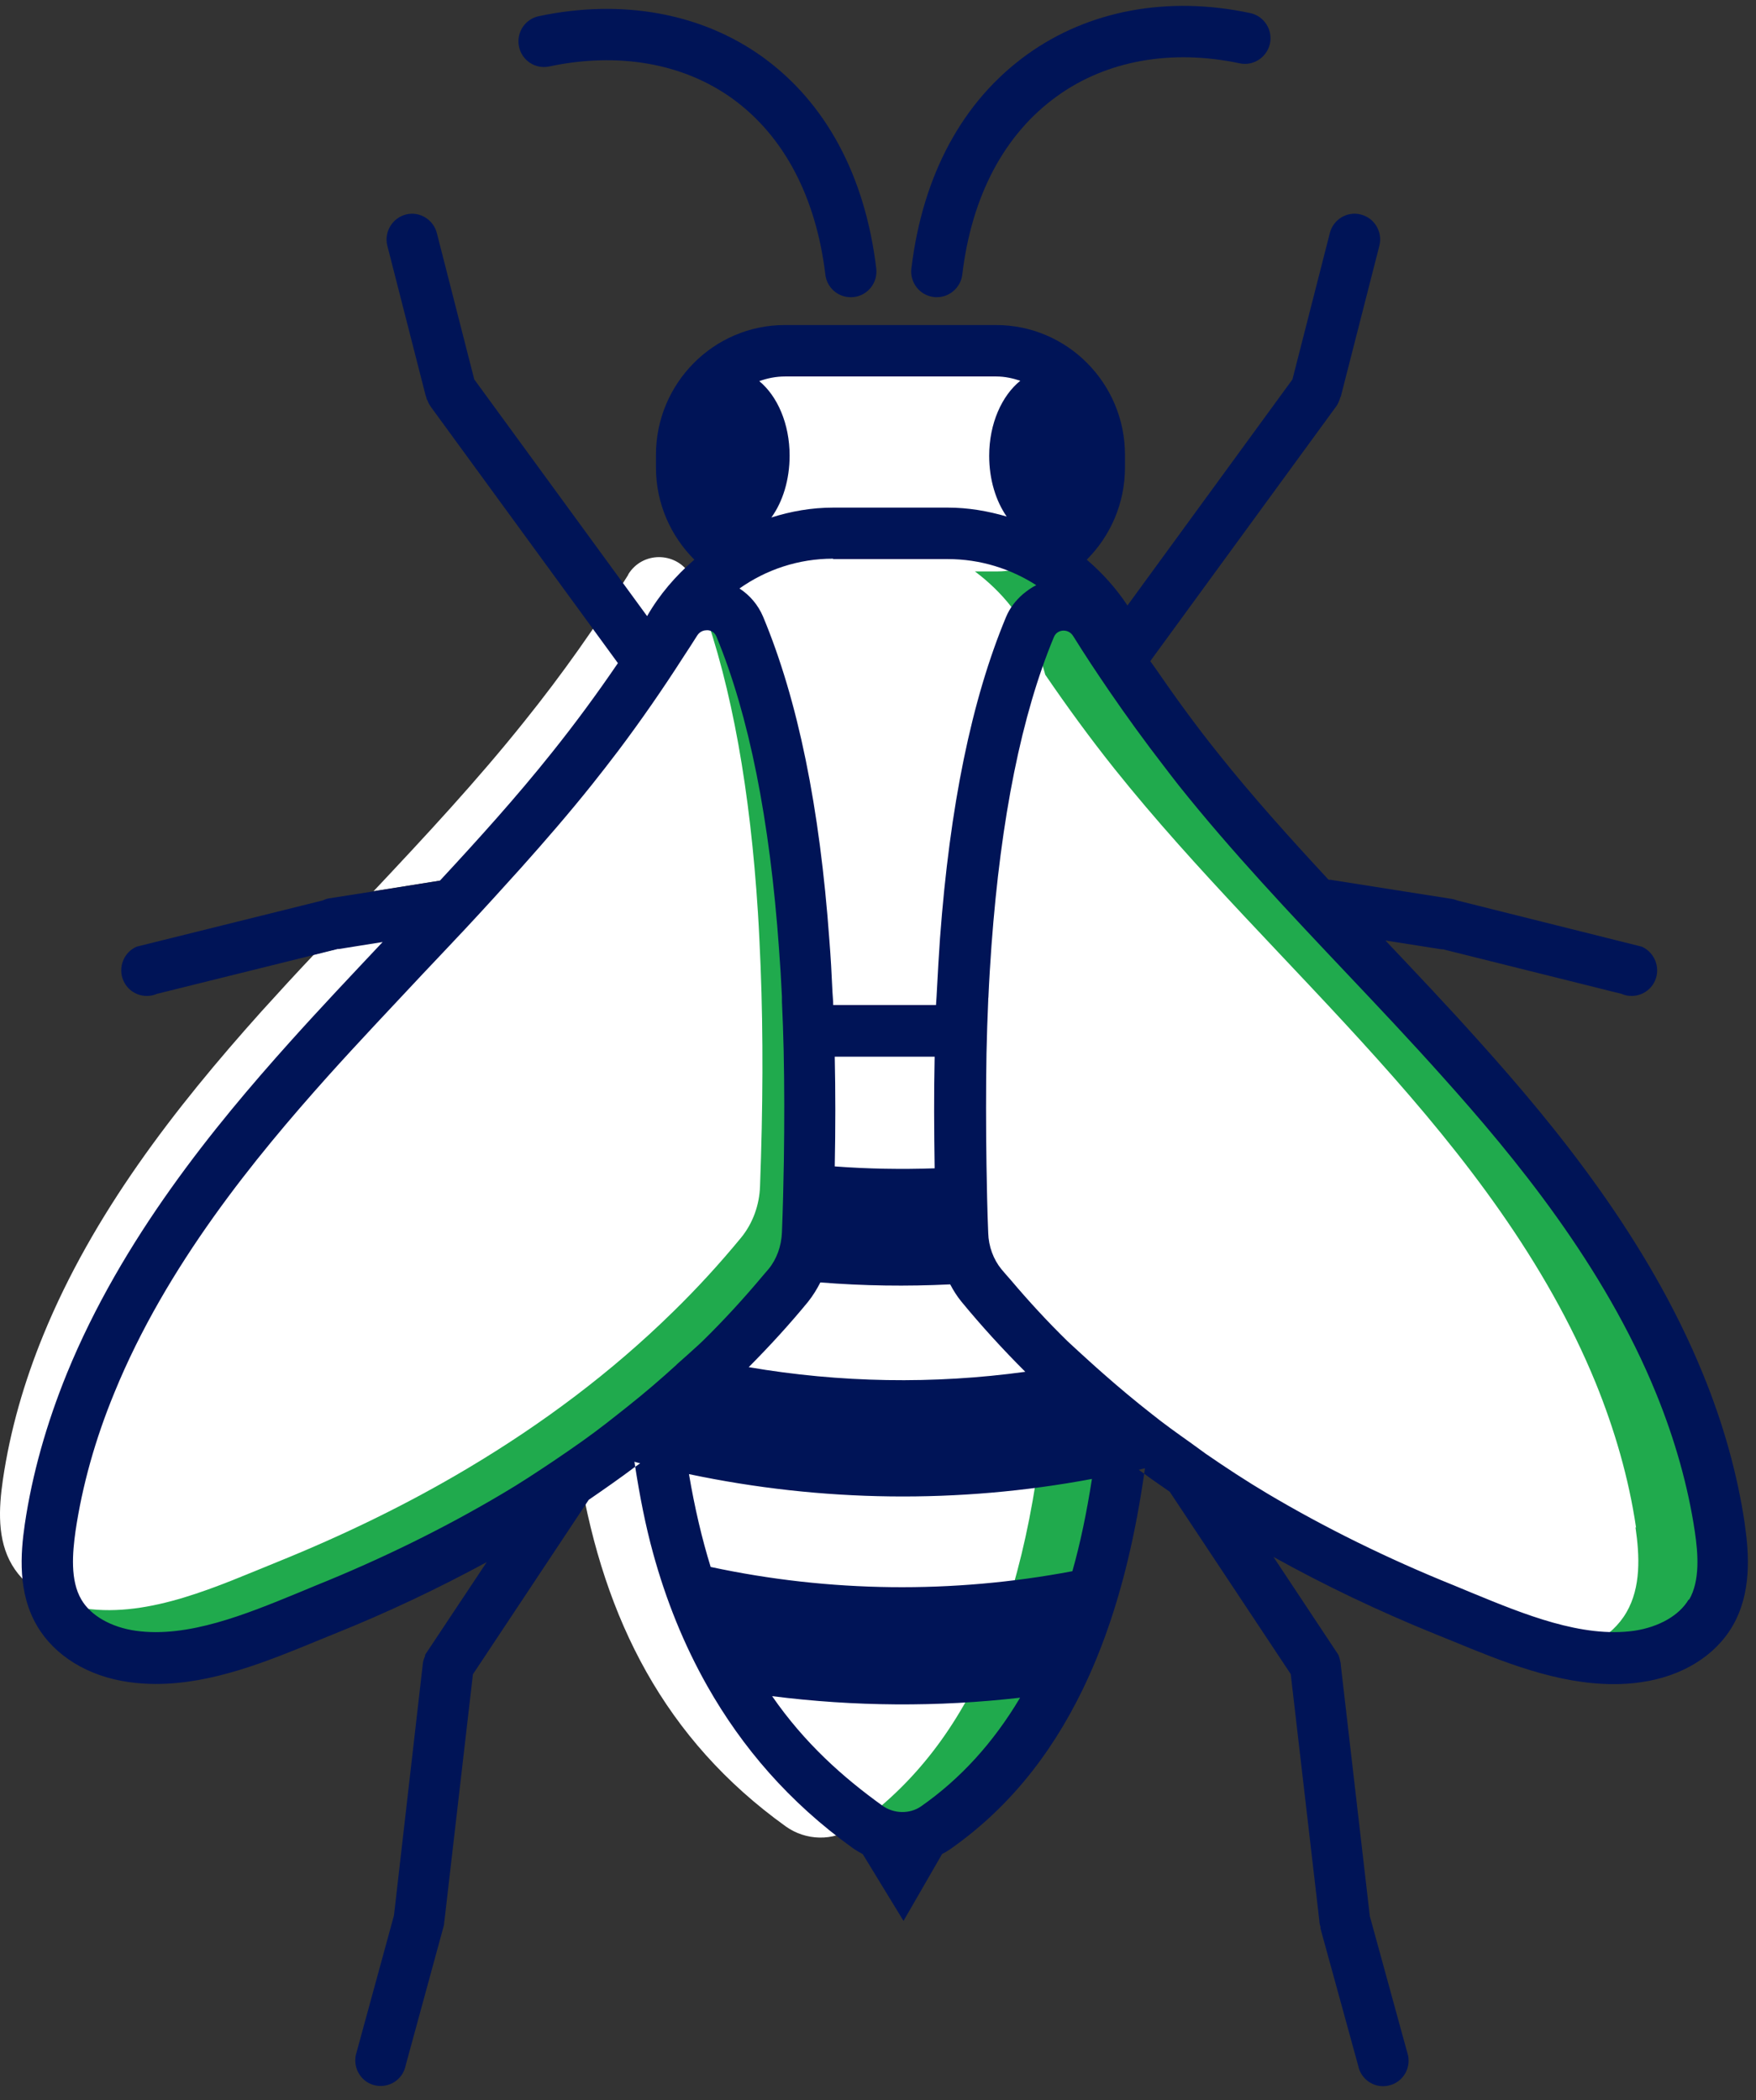 <svg width="51" height="61" viewBox="0 0 51 61" fill="none" xmlns="http://www.w3.org/2000/svg">
<rect x="0" y="0" width="51" height="61" fill="#333333" stroke="none"/>
<path d="M49.943 44.368C49.731 42.93 49.319 41.52 48.772 40.172C47.333 36.649 44.973 33.593 42.435 30.767C39.902 27.942 37.163 25.296 34.793 22.329C34.123 21.492 33.493 20.627 32.885 19.745C32.299 17.313 30.124 15.487 27.535 15.487H24.205C21.176 15.487 18.694 17.981 18.694 21.037V24.391C18.694 26.245 19.609 27.891 21.009 28.896C20.641 29.099 20.306 29.357 20.033 29.666C17.818 28.947 16.206 26.846 16.206 24.385V22.818C13.93 25.582 11.364 28.093 8.971 30.756C6.439 33.582 4.073 36.638 2.634 40.16C2.082 41.508 1.675 42.913 1.463 44.357C1.34 45.194 1.295 46.098 1.725 46.829C2.154 47.565 3.002 47.975 3.845 48.098C5.747 48.368 7.727 47.435 9.456 46.739C11.358 45.969 13.205 45.076 14.968 44.025C15.609 43.643 16.239 43.233 16.859 42.806C17.595 42.301 18.315 41.767 19.006 41.2C19.531 46.171 21.26 50.216 25.198 53.042C25.784 53.463 26.582 53.486 27.173 53.07C30.28 50.896 32.065 47.182 32.679 41.402C33.872 42.357 35.133 43.239 36.444 44.02C38.207 45.07 40.059 45.963 41.955 46.733C43.679 47.43 45.659 48.362 47.561 48.093C48.404 47.975 49.252 47.565 49.681 46.823C50.105 46.093 50.066 45.188 49.943 44.351V44.368Z" fill="#20AA4D"/>
<path d="M47.516 44.367C47.304 42.928 46.892 41.518 46.345 40.17C44.906 36.648 42.546 33.592 40.008 30.766C37.475 27.94 34.736 25.294 32.366 22.328C31.663 21.446 30.994 20.53 30.358 19.598C30.257 19.221 30.118 18.856 29.945 18.519C29.978 18.429 30.012 18.339 30.045 18.255C30.274 17.704 29.638 17.48 29.376 17.631C29.069 17.238 28.712 16.895 28.316 16.598H28.935C30.586 16.598 31.942 15.238 31.942 13.57V13.21C31.942 11.547 30.592 10.182 28.935 10.182H22.799C21.148 10.182 19.792 11.542 19.792 13.21V13.57C19.792 14.474 20.194 15.283 20.819 15.839C20.534 16.058 20.272 16.351 20.015 16.648C19.608 16.03 18.66 16.013 18.247 16.682V16.693C17.327 18.171 16.323 19.592 15.235 20.946C13.863 22.665 12.362 24.277 10.851 25.884L15.123 25.204H15.129L9.852 27.552C9.852 27.552 9.824 27.552 9.813 27.552L9.116 27.727C8.602 28.271 8.095 28.822 7.593 29.378C5.06 32.204 2.695 35.26 1.256 38.782C0.704 40.131 0.296 41.535 0.084 42.979C-0.038 43.816 -0.083 44.72 0.347 45.451C0.776 46.187 1.624 46.597 2.466 46.72C4.369 46.99 6.349 46.057 8.073 45.361C9.975 44.591 11.821 43.698 13.584 42.648C15.737 41.367 17.756 39.861 19.547 38.103C20.244 37.423 20.902 36.704 21.522 35.951C21.867 35.53 22.057 34.996 22.074 34.451C22.158 32.187 22.169 30.064 22.091 28.086C22.068 27.552 22.046 27.024 22.013 26.513C21.789 22.974 21.259 19.968 20.389 17.57C20.824 17.525 21.282 17.733 21.471 18.199C22.515 20.715 23.134 23.996 23.379 27.929C23.413 28.434 23.435 28.957 23.452 29.485C23.452 29.637 23.463 29.788 23.468 29.94C23.524 31.783 23.513 33.743 23.435 35.827C23.413 36.372 23.223 36.906 22.883 37.327C22.264 38.08 21.605 38.799 20.908 39.479C19.653 40.709 18.281 41.81 16.836 42.805C17.55 47.046 19.307 50.524 22.816 53.046C23.401 53.467 24.199 53.49 24.791 53.074C28.244 50.658 30.068 46.338 30.458 39.383C30.508 39.428 30.547 39.479 30.598 39.53C32.388 41.282 34.413 42.794 36.561 44.074C38.323 45.125 40.175 46.018 42.072 46.788C43.796 47.484 43.215 48.372 45.118 48.102C45.96 47.984 46.808 47.574 47.237 46.833C47.661 46.102 47.622 45.198 47.5 44.361L47.516 44.367Z" fill="white"/>
<path d="M50.674 44.26C50.462 42.828 50.055 41.356 49.452 39.89C47.851 35.968 45.151 32.688 42.981 30.272C42.083 29.266 41.146 28.278 40.237 27.317L41.804 27.564C41.843 27.57 41.877 27.575 41.916 27.575L47.093 28.867C47.466 29.03 47.907 28.856 48.069 28.48C48.23 28.104 48.058 27.665 47.684 27.497L42.318 26.154C42.256 26.126 42.2 26.115 42.139 26.104H42.128L38.703 25.564C38.664 25.553 38.625 25.553 38.586 25.553C37.476 24.356 36.377 23.137 35.367 21.868C34.737 21.081 34.14 20.261 33.565 19.424C33.515 19.351 33.459 19.278 33.409 19.205L33.476 19.109L38.781 11.84C38.837 11.773 38.87 11.705 38.898 11.627C38.904 11.615 38.909 11.604 38.915 11.587V11.57C38.932 11.537 38.948 11.503 38.954 11.469L40.064 7.127C40.159 6.728 39.913 6.323 39.512 6.228C39.116 6.132 38.714 6.379 38.619 6.784L37.537 11.02L32.745 17.587C32.416 17.087 32.014 16.643 31.563 16.256C32.249 15.57 32.673 14.621 32.673 13.576V13.211C32.673 11.132 30.994 9.441 28.93 9.441H22.794C20.73 9.441 19.051 11.132 19.051 13.211V13.576C19.051 14.626 19.48 15.57 20.166 16.256C19.625 16.722 19.151 17.272 18.794 17.896L13.774 11.02L12.691 6.784C12.597 6.385 12.195 6.132 11.799 6.228C11.403 6.323 11.152 6.728 11.247 7.127L12.357 11.469C12.368 11.503 12.379 11.537 12.39 11.57V11.587C12.39 11.587 12.407 11.615 12.413 11.627C12.44 11.7 12.479 11.773 12.53 11.84L17.946 19.261C17.338 20.154 16.697 21.025 16.027 21.862C15.006 23.143 13.896 24.373 12.775 25.581L10.851 25.89L9.529 26.098C9.473 26.109 9.423 26.132 9.372 26.154L3.967 27.497C3.593 27.66 3.42 28.104 3.582 28.48C3.744 28.856 4.179 29.03 4.558 28.867L9.11 27.738L9.808 27.564C9.808 27.564 9.835 27.564 9.847 27.564L11.113 27.362C10.22 28.311 9.3 29.283 8.413 30.272C6.243 32.693 3.543 35.974 1.942 39.895C1.345 41.362 0.933 42.833 0.721 44.266C0.592 45.142 0.514 46.272 1.078 47.227C1.585 48.092 2.55 48.687 3.733 48.856C4.001 48.895 4.268 48.912 4.53 48.912C6.165 48.912 7.766 48.255 9.199 47.665L9.724 47.451C11.275 46.828 12.747 46.126 14.136 45.373L12.351 48.058C12.351 48.058 12.346 48.097 12.34 48.114C12.301 48.198 12.279 48.288 12.273 48.389L11.442 55.636L10.332 59.698C10.254 60.103 10.51 60.496 10.912 60.575C11.314 60.653 11.704 60.395 11.782 59.99L12.892 55.923C12.898 55.884 12.903 55.85 12.903 55.811C12.903 55.799 12.909 55.794 12.909 55.782L13.735 48.631L17.098 43.564C17.556 43.249 18.008 42.934 18.448 42.603C18.443 42.553 18.431 42.508 18.426 42.457C18.482 42.474 18.538 42.491 18.593 42.502C18.549 42.536 18.498 42.569 18.448 42.603C18.582 43.457 18.744 44.3 18.967 45.109C19.341 46.474 19.86 47.766 20.546 48.979C21.55 50.749 22.911 52.344 24.763 53.676C24.858 53.743 24.958 53.799 25.058 53.856L26.241 55.794L27.362 53.85C27.44 53.811 27.518 53.766 27.591 53.715C29.214 52.58 30.492 51.041 31.451 49.058C31.987 47.951 32.422 46.704 32.756 45.311C32.946 44.524 33.102 43.687 33.231 42.805C33.18 42.766 33.125 42.732 33.074 42.693C33.136 42.676 33.191 42.659 33.253 42.648C33.247 42.699 33.236 42.749 33.231 42.805C33.47 42.985 33.727 43.154 33.972 43.328L37.487 48.625L38.318 55.788C38.318 55.85 38.335 55.912 38.351 55.974C38.351 55.985 38.351 56.002 38.351 56.013L39.445 59.996C39.523 60.4 39.919 60.664 40.315 60.58C40.717 60.501 40.979 60.108 40.895 59.704L39.802 55.721C39.802 55.721 39.791 55.681 39.785 55.664L38.943 48.378C38.943 48.328 38.932 48.277 38.92 48.227C38.909 48.17 38.892 48.12 38.87 48.064L36.985 45.221C38.452 46.036 40.019 46.788 41.67 47.457L42.195 47.67C43.628 48.26 45.224 48.917 46.864 48.917C47.132 48.917 47.399 48.901 47.661 48.861C48.844 48.693 49.809 48.103 50.317 47.232C50.875 46.277 50.802 45.148 50.674 44.272V44.26ZM22.799 10.935H28.935C29.181 10.935 29.41 10.986 29.633 11.059C29.097 11.492 28.729 12.301 28.729 13.239C28.729 13.93 28.924 14.553 29.237 15.003C28.695 14.845 28.127 14.744 27.53 14.744H24.199C23.569 14.744 22.972 14.851 22.403 15.031C22.732 14.576 22.933 13.941 22.933 13.233C22.933 12.306 22.576 11.503 22.052 11.07C22.286 10.986 22.537 10.935 22.799 10.935ZM24.199 16.239H27.53C28.472 16.239 29.354 16.52 30.096 16.997C29.956 17.064 29.828 17.16 29.705 17.261C29.499 17.441 29.331 17.654 29.22 17.918C28.216 20.328 27.585 23.418 27.301 27.25C27.267 27.733 27.239 28.233 27.212 28.738C27.206 28.89 27.195 29.036 27.184 29.193H24.199C24.199 29.059 24.183 28.941 24.177 28.806C24.155 28.3 24.127 27.794 24.088 27.311C23.809 23.446 23.173 20.334 22.163 17.913C22.018 17.57 21.778 17.289 21.477 17.093C22.247 16.548 23.184 16.227 24.194 16.227L24.199 16.239ZM24.25 30.693H27.145C27.122 31.727 27.128 32.811 27.145 33.935C26.18 33.968 25.209 33.952 24.244 33.879C24.266 32.772 24.266 31.71 24.244 30.693H24.25ZM27.597 37.306C27.691 37.485 27.797 37.654 27.926 37.811C28.495 38.502 29.119 39.188 29.778 39.845C27.111 40.21 24.4 40.165 21.745 39.71C22.359 39.092 22.939 38.457 23.469 37.811C23.608 37.637 23.725 37.446 23.826 37.249C25.081 37.35 26.336 37.367 27.591 37.306H27.597ZM19.653 39.637C19.196 40.053 18.727 40.457 18.231 40.85C17.807 41.187 17.383 41.525 16.931 41.845C16.92 41.856 16.903 41.861 16.892 41.873C16.624 42.064 16.351 42.249 16.078 42.435C15.592 42.76 15.101 43.086 14.582 43.39C12.926 44.373 11.107 45.272 9.172 46.052L8.642 46.272C7.152 46.884 5.456 47.581 3.945 47.367C3.225 47.266 2.628 46.923 2.361 46.457C2.037 45.906 2.104 45.109 2.193 44.474C2.388 43.159 2.762 41.811 3.32 40.457C4.832 36.749 7.431 33.598 9.517 31.266C10.415 30.266 11.364 29.266 12.273 28.294C12.686 27.856 13.104 27.418 13.523 26.969C14.064 26.39 14.599 25.8 15.135 25.205C15.838 24.418 16.529 23.62 17.188 22.795C17.444 22.474 17.701 22.143 17.952 21.812C18.616 20.93 19.246 20.02 19.848 19.081C19.982 18.873 20.122 18.666 20.25 18.458C20.334 18.328 20.456 18.306 20.523 18.306C20.535 18.306 20.546 18.306 20.551 18.306C20.618 18.306 20.747 18.345 20.808 18.491C21.75 20.767 22.359 23.811 22.626 27.575C22.66 28.025 22.688 28.48 22.71 28.952C22.71 28.997 22.71 29.047 22.71 29.092C22.732 29.558 22.749 30.03 22.76 30.514C22.782 31.536 22.782 32.609 22.766 33.721C22.755 34.401 22.738 35.087 22.71 35.8C22.693 36.193 22.559 36.57 22.325 36.856C22.269 36.923 22.208 36.991 22.152 37.058C21.611 37.704 21.031 38.339 20.406 38.952C20.267 39.086 20.116 39.216 19.971 39.35C19.865 39.446 19.753 39.541 19.648 39.637H19.653ZM26.749 52.468C26.425 52.693 25.962 52.687 25.627 52.446C24.478 51.62 23.368 50.631 22.425 49.266C24.819 49.569 27.234 49.586 29.627 49.311C28.852 50.614 27.898 51.665 26.749 52.468ZM31.144 45.637C27.669 46.294 24.099 46.255 20.64 45.513C20.39 44.704 20.177 43.805 20.01 42.817C23.87 43.631 27.842 43.682 31.713 42.957C31.563 43.918 31.379 44.816 31.144 45.642V45.637ZM49.045 46.457C48.772 46.923 48.18 47.26 47.461 47.367C45.943 47.581 44.253 46.884 42.764 46.272L42.234 46.052C40.298 45.272 38.48 44.373 36.823 43.39C36.198 43.019 35.601 42.626 35.021 42.227L34.564 41.895C34.184 41.626 33.805 41.356 33.448 41.069C32.968 40.693 32.511 40.311 32.065 39.918C31.92 39.789 31.769 39.659 31.63 39.53C31.423 39.339 31.206 39.148 31.005 38.957C30.414 38.379 29.867 37.783 29.354 37.176C29.264 37.075 29.17 36.968 29.086 36.867C28.852 36.581 28.712 36.204 28.701 35.811C28.673 35.137 28.662 34.485 28.651 33.845C28.634 32.721 28.634 31.631 28.651 30.598C28.662 30.075 28.679 29.558 28.701 29.058C28.701 29.025 28.701 28.997 28.707 28.963C28.729 28.452 28.762 27.952 28.796 27.463C29.069 23.755 29.672 20.755 30.609 18.503C30.67 18.357 30.799 18.323 30.865 18.317C30.871 18.317 30.882 18.317 30.893 18.317C30.96 18.317 31.088 18.34 31.172 18.48C31.507 19.02 31.858 19.548 32.215 20.07C32.723 20.812 33.253 21.542 33.8 22.25C33.945 22.435 34.084 22.626 34.229 22.806C35.769 24.738 37.487 26.553 39.144 28.306C40.058 29.272 41.001 30.272 41.899 31.278C43.991 33.609 46.585 36.755 48.097 40.468C48.649 41.822 49.028 43.176 49.223 44.485C49.318 45.12 49.38 45.912 49.056 46.468L49.045 46.457Z" fill="#001457"/>
<path d="M24.707 8.633C24.339 8.633 24.015 8.358 23.971 7.976C23.697 5.706 22.76 3.942 21.271 2.864C19.843 1.836 17.957 1.504 15.949 1.931C15.547 2.015 15.157 1.757 15.073 1.353C14.99 0.948 15.246 0.555 15.648 0.47C18.063 -0.041 20.373 0.381 22.141 1.65C23.982 2.976 25.125 5.1 25.449 7.796C25.499 8.206 25.209 8.577 24.802 8.628C24.774 8.628 24.74 8.633 24.712 8.633H24.707Z" fill="#001457"/>
<path d="M27.206 8.632C27.178 8.632 27.145 8.632 27.117 8.627C26.709 8.576 26.419 8.205 26.47 7.795C26.799 5.076 27.959 2.93 29.833 1.582C31.613 0.301 33.917 -0.131 36.31 0.38C36.711 0.464 36.968 0.863 36.884 1.262C36.801 1.661 36.404 1.925 36.008 1.84C34.023 1.419 32.137 1.756 30.698 2.795C29.175 3.891 28.221 5.683 27.948 7.975C27.903 8.351 27.58 8.632 27.212 8.632H27.206Z" fill="#001457"/>
</svg>
